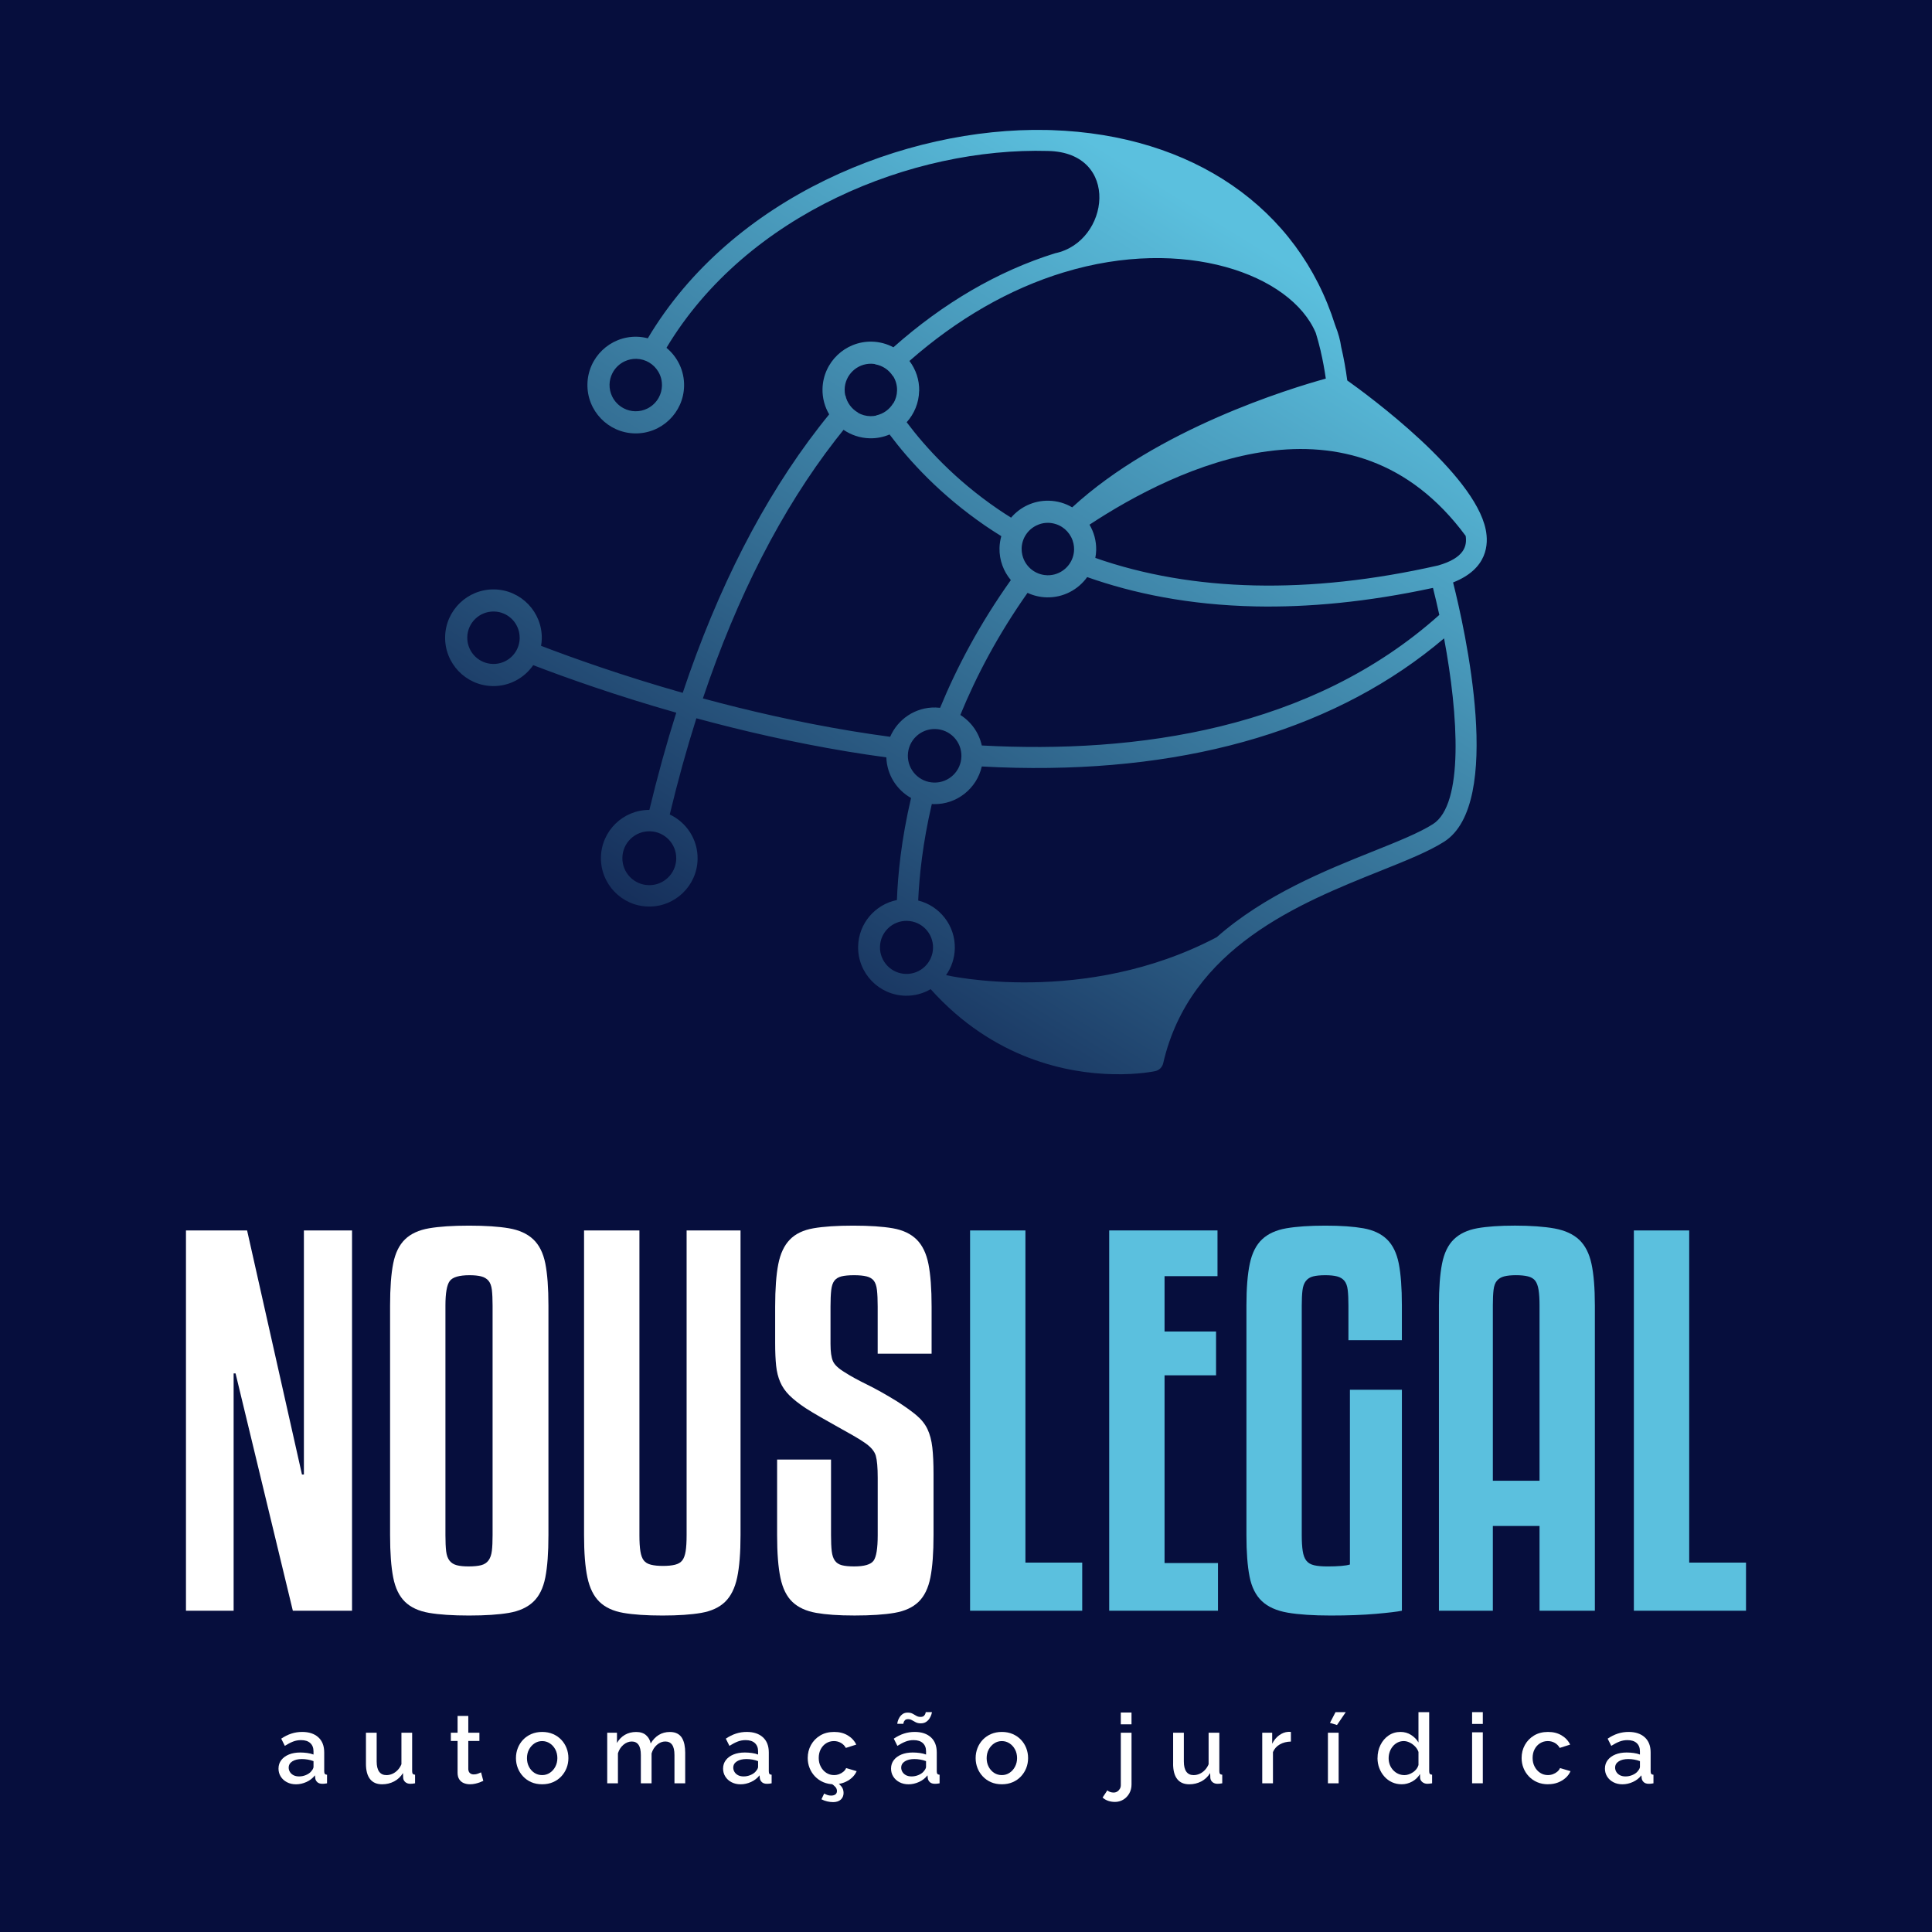 <?xml version="1.0" encoding="UTF-8"?>
<svg id="Camada_1" xmlns="http://www.w3.org/2000/svg" version="1.1" xmlns:xlink="http://www.w3.org/1999/xlink" viewBox="0 0 1080 1080">
  <!-- Generator: Adobe Illustrator 29.6.0, SVG Export Plug-In . SVG Version: 2.1.1 Build 207)  -->
  <defs>
    <style>
      .st0 {
        fill: #5bc0de;
      }

      .st1 {
        fill: url(#Gradiente_sem_nome_2);
      }

      .st2 {
        fill: #fff;
      }

      .st3 {
        fill: #060e3d;
      }
    </style>
    <linearGradient id="Gradiente_sem_nome_2" data-name="Gradiente sem nome 2" x1="322.78" y1="606.72" x2="761.19" y2="179.12" gradientTransform="translate(-84.72 142.19) rotate(-13.92)" gradientUnits="userSpaceOnUse">
      <stop offset="0" stop-color="#060e3d"/>
      <stop offset="1" stop-color="#5bc0de"/>
    </linearGradient>
  </defs>
  <rect class="st3" x="-10" y="-10" width="1100" height="1100"/>
  <g>
    <g>
      <g>
        <path class="st2" d="M163.7,900.4l-32.02-132.66h-1.08v132.66h-26.64v-212.58h34.17l30.67,136.43h1.08v-136.43h26.91v212.58h-33.1Z"/>
        <path class="st2" d="M306.58,858.15c0,9.87-.58,17.76-1.75,23.68-1.17,5.92-3.41,10.45-6.73,13.59-3.32,3.14-7.85,5.2-13.59,6.19-5.74.98-13.19,1.48-22.33,1.48s-16.6-.5-22.33-1.48c-5.74-.99-10.22-3.05-13.45-6.19-3.23-3.14-5.43-7.67-6.59-13.59-1.17-5.92-1.75-13.81-1.75-23.68v-128.35c0-9.86.58-17.71,1.75-23.54,1.16-5.83,3.36-10.31,6.59-13.45,3.23-3.14,7.71-5.2,13.45-6.19,5.74-.98,13.19-1.48,22.33-1.48s16.59.5,22.33,1.48c5.74.99,10.27,3.05,13.59,6.19,3.32,3.14,5.56,7.63,6.73,13.45,1.16,5.83,1.75,13.68,1.75,23.54v128.35ZM275.36,729.8c0-3.59-.14-6.5-.4-8.75-.27-2.24-.9-3.94-1.88-5.11-.99-1.16-2.33-1.97-4.04-2.42-1.71-.45-3.9-.67-6.59-.67-5.74,0-9.42,1.08-11.03,3.23-1.61,2.15-2.42,6.73-2.42,13.72v128.35c0,3.77.14,6.77.4,9.01.27,2.24.9,3.99,1.88,5.25.98,1.26,2.33,2.11,4.04,2.56,1.7.45,3.9.67,6.59.67,2.87,0,5.2-.22,7-.67,1.79-.45,3.18-1.35,4.17-2.69.98-1.34,1.61-3.14,1.88-5.38.27-2.24.4-5.15.4-8.75v-128.35Z"/>
        <path class="st2" d="M370.35,903.09c-8.97,0-16.28-.5-21.93-1.48-5.65-.99-10.09-3.05-13.32-6.19-3.23-3.14-5.47-7.67-6.73-13.59-1.26-5.92-1.88-13.81-1.88-23.68v-170.33h30.95v170.33c0,3.77.18,6.77.54,9.01.36,2.24.98,3.95,1.88,5.11.89,1.17,2.24,1.98,4.04,2.42,1.79.45,4.04.67,6.73.67s4.93-.22,6.73-.67c1.79-.45,3.14-1.25,4.04-2.42.89-1.16,1.52-2.87,1.88-5.11.36-2.24.54-5.25.54-9.01v-170.33h30.14v170.33c0,9.87-.63,17.76-1.88,23.68-1.26,5.92-3.5,10.45-6.73,13.59-3.23,3.14-7.67,5.2-13.32,6.19-5.65.98-12.87,1.48-21.66,1.48Z"/>
        <path class="st2" d="M490.63,756.71v-26.37c0-3.77-.14-6.82-.4-9.15-.27-2.33-.85-4.08-1.75-5.25-.9-1.16-2.24-1.97-4.04-2.42-1.79-.45-4.13-.67-7-.67-3.05,0-5.43.23-7.13.67-1.71.45-3.01,1.26-3.9,2.42-.9,1.17-1.48,2.92-1.75,5.25-.27,2.33-.4,5.38-.4,9.15v20.99c0,4.31.45,7.49,1.35,9.55.89,2.06,3.14,4.17,6.73,6.32,3.05,1.98,7.13,4.22,12.24,6.73,5.11,2.51,10.72,5.65,16.82,9.42,4.48,2.87,8.12,5.47,10.9,7.8,2.78,2.33,4.84,4.94,6.19,7.8,1.35,2.87,2.24,6.28,2.69,10.22.45,3.95.67,8.88.67,14.8v34.17c0,9.87-.58,17.76-1.75,23.68-1.17,5.92-3.36,10.45-6.59,13.59-3.23,3.14-7.71,5.2-13.45,6.19-5.74.98-13.19,1.48-22.33,1.48s-15.97-.5-21.52-1.48c-5.56-.99-9.96-3-13.19-6.05-3.23-3.05-5.47-7.53-6.73-13.45-1.26-5.92-1.88-13.9-1.88-23.95v-42.25h30.14v42.25c0,3.77.13,6.77.4,9.01.27,2.24.85,3.99,1.75,5.25.9,1.26,2.2,2.11,3.9,2.56,1.7.45,3.99.67,6.86.67,5.74,0,9.37-1.08,10.9-3.23,1.52-2.15,2.29-6.9,2.29-14.26v-32.02c0-5.74-.36-9.86-1.08-12.38-.72-2.51-2.78-4.93-6.19-7.26-1.8-1.25-4.04-2.65-6.73-4.17-2.69-1.52-5.56-3.14-8.61-4.84-3.05-1.7-6.15-3.45-9.28-5.25-3.14-1.79-5.96-3.5-8.48-5.11-3.77-2.51-6.77-4.89-9.02-7.13-2.24-2.24-3.95-4.71-5.11-7.4-1.17-2.69-1.93-5.74-2.29-9.15-.36-3.41-.54-7.62-.54-12.65v-20.45c0-9.86.58-17.76,1.75-23.68,1.16-5.92,3.32-10.49,6.46-13.72,3.13-3.23,7.53-5.34,13.18-6.32,5.65-.98,13.05-1.48,22.2-1.48s16.55.5,22.2,1.48c5.65.99,10.09,3.1,13.32,6.32,3.23,3.23,5.42,7.8,6.59,13.72,1.16,5.92,1.75,13.82,1.75,23.68v26.37h-30.14Z"/>
        <path class="st0" d="M604.98,900.4h-62.7v-212.58h30.94v185.67h31.75v26.91Z"/>
        <path class="st0" d="M680.86,900.4h-60.81v-212.58h60.54v25.56h-29.6v30.94h28.79v24.49h-28.79v104.94h29.87v26.64Z"/>
        <path class="st0" d="M753.78,749.17v-19.37c0-3.59-.13-6.5-.4-8.75-.27-2.24-.9-3.94-1.89-5.11-.99-1.16-2.33-1.97-4.03-2.42-1.71-.45-3.9-.67-6.59-.67-2.87,0-5.16.23-6.86.67-1.71.45-3.05,1.3-4.03,2.56-.99,1.26-1.62,3.01-1.89,5.25-.27,2.25-.4,5.07-.4,8.48v128.35c0,3.59.18,6.55.54,8.88.36,2.33,1.03,4.13,2.02,5.38.98,1.26,2.42,2.11,4.31,2.56,1.88.45,4.44.67,7.67.67,2.69,0,5.15-.09,7.4-.27,2.24-.18,3.9-.45,4.98-.81v-97.68h29.06v123.51c-2.52.54-7.36,1.12-14.53,1.75-7.18.63-15.61.94-25.29.94s-17.89-.54-24.08-1.61c-6.19-1.08-10.99-3.23-14.4-6.46-3.41-3.23-5.7-7.8-6.86-13.72-1.17-5.92-1.75-13.63-1.75-23.14v-128.35c0-9.69.63-17.49,1.88-23.41,1.25-5.92,3.54-10.45,6.86-13.59,3.32-3.14,7.85-5.2,13.59-6.19,5.74-.98,13-1.48,21.79-1.48s15.7.5,21.26,1.48c5.56.99,9.95,3.05,13.18,6.19,3.23,3.14,5.42,7.63,6.59,13.45,1.16,5.83,1.75,13.68,1.75,23.54v19.37h-29.87Z"/>
        <path class="st0" d="M860.61,900.4v-47.36h-26.1v47.36h-30.14v-170.6c0-9.69.58-17.49,1.75-23.41,1.16-5.92,3.36-10.45,6.59-13.59,3.23-3.14,7.58-5.2,13.05-6.19,5.47-.98,12.51-1.48,21.12-1.48s16.37.54,22.2,1.61c5.83,1.08,10.4,3.19,13.72,6.32,3.32,3.14,5.61,7.63,6.86,13.45,1.25,5.83,1.88,13.59,1.88,23.28v170.6h-30.94ZM847.42,712.84c-2.69,0-4.89.23-6.59.67-1.71.45-3.05,1.26-4.04,2.42-.99,1.17-1.62,2.87-1.88,5.11-.27,2.24-.4,5.16-.4,8.75v97.95h26.1v-97.95c0-3.59-.18-6.5-.54-8.75-.36-2.24-.99-3.94-1.88-5.11-.9-1.16-2.24-1.97-4.04-2.42-1.8-.45-4.04-.67-6.73-.67Z"/>
        <path class="st0" d="M976.04,900.4h-62.7v-212.58h30.94v185.67h31.75v26.91Z"/>
      </g>
      <g>
        <path class="st2" d="M155.69,988.62c0-1.8.52-3.37,1.55-4.72,1.04-1.35,2.46-2.39,4.28-3.13,1.82-.74,3.92-1.11,6.32-1.11,1.27,0,2.57.09,3.9.27,1.33.18,2.5.47,3.51.87v-1.79c0-1.97-.6-3.51-1.8-4.61-1.2-1.11-2.92-1.66-5.18-1.66-1.6,0-3.11.28-4.52.84-1.42.56-2.92,1.35-4.52,2.37l-2.02-4.03c1.89-1.27,3.79-2.21,5.69-2.83,1.91-.62,3.91-.93,6.02-.93,3.81,0,6.82,1,9.02,2.99,2.2,1.99,3.3,4.82,3.3,8.49v10.51c0,.68.12,1.17.35,1.46.24.29.64.45,1.23.48v4.8c-.54.11-1.04.18-1.47.22-.44.04-.8.05-1.09.05-1.27,0-2.23-.31-2.89-.93-.65-.62-1.04-1.34-1.14-2.18l-.16-1.63c-1.23,1.6-2.82,2.83-4.74,3.71-1.93.87-3.87,1.31-5.83,1.31s-3.58-.39-5.07-1.16c-1.49-.77-2.65-1.83-3.49-3.16-.84-1.33-1.25-2.83-1.25-4.48ZM173.84,990.32c.44-.46.78-.93,1.04-1.39.25-.46.38-.87.38-1.23v-3.21c-1.02-.39-2.09-.69-3.21-.88-1.13-.2-2.23-.29-3.32-.29-2.18,0-3.95.43-5.31,1.29-1.36.86-2.04,2.04-2.04,3.54,0,.82.23,1.61.68,2.36.45.75,1.11,1.36,1.96,1.82.85.46,1.92.7,3.19.7s2.56-.25,3.76-.75c1.2-.5,2.16-1.14,2.89-1.93Z"/>
        <path class="st2" d="M204.57,985.9v-17.31h5.99v16.09c0,2.52.46,4.42,1.39,5.7s2.28,1.92,4.06,1.92c1.12,0,2.22-.23,3.3-.7,1.07-.47,2.05-1.15,2.94-2.07.89-.91,1.61-2.02,2.15-3.31v-17.63h5.99v21.54c0,.68.13,1.17.38,1.46.25.29.67.45,1.25.49v4.8c-.62.11-1.13.18-1.53.22-.4.04-.78.05-1.14.05-1.09,0-2-.3-2.72-.89-.73-.6-1.14-1.36-1.25-2.3l-.11-2.81c-1.27,2.05-2.92,3.61-4.96,4.68-2.03,1.06-4.27,1.6-6.7,1.6-2.98,0-5.23-.97-6.76-2.92-1.53-1.95-2.29-4.81-2.29-8.6Z"/>
        <path class="st2" d="M270.17,995.51c-.51.26-1.14.53-1.91.82-.76.29-1.63.54-2.59.76-.96.22-1.95.33-2.97.33-1.24,0-2.38-.22-3.43-.65-1.05-.43-1.9-1.13-2.53-2.09-.64-.96-.95-2.2-.95-3.72v-17.74h-3.76v-4.63h3.76v-9.37h5.99v9.37h6.21v4.63h-6.21v15.82c.07.98.39,1.7.95,2.17.56.47,1.26.7,2.1.7s1.63-.14,2.4-.44c.76-.29,1.33-.53,1.69-.71l1.25,4.74Z"/>
        <path class="st2" d="M303.08,997.42c-2.25,0-4.27-.39-6.05-1.16-1.78-.77-3.32-1.85-4.6-3.21-1.29-1.37-2.28-2.92-2.97-4.67-.69-1.75-1.04-3.61-1.04-5.59s.34-3.85,1.04-5.62c.69-1.76,1.68-3.32,2.97-4.67,1.29-1.35,2.83-2.41,4.63-3.18,1.8-.77,3.81-1.16,6.02-1.16s4.22.39,6.02,1.16c1.8.77,3.34,1.84,4.63,3.18,1.29,1.35,2.28,2.91,2.97,4.67.69,1.76,1.04,3.64,1.04,5.62s-.35,3.84-1.04,5.59c-.69,1.75-1.68,3.3-2.97,4.67-1.29,1.37-2.83,2.44-4.63,3.21-1.8.77-3.81,1.16-6.02,1.16ZM294.58,982.84c0,1.79.38,3.4,1.14,4.84.76,1.43,1.78,2.56,3.05,3.38,1.27.82,2.71,1.23,4.3,1.23s2.99-.42,4.28-1.26c1.29-.84,2.32-1.99,3.08-3.44.76-1.45,1.14-3.05,1.14-4.81s-.38-3.4-1.14-4.83c-.76-1.43-1.79-2.57-3.08-3.41-1.29-.84-2.72-1.26-4.28-1.26s-3.03.43-4.3,1.29c-1.27.86-2.29,2-3.05,3.41-.76,1.42-1.14,3.04-1.14,4.86Z"/>
        <path class="st2" d="M383.02,996.87h-5.99v-15.78c0-2.62-.44-4.54-1.31-5.76-.87-1.22-2.14-1.83-3.81-1.83s-3.22.62-4.66,1.86c-1.44,1.24-2.44,2.85-3.02,4.82v16.7h-5.99v-15.78c0-2.62-.44-4.54-1.31-5.76-.87-1.22-2.13-1.83-3.76-1.83s-3.22.61-4.66,1.82c-1.44,1.21-2.46,2.8-3.08,4.77v16.79h-5.99v-28.28h5.45v5.72c1.12-1.98,2.61-3.5,4.44-4.56,1.83-1.06,3.93-1.59,6.29-1.59s4.22.61,5.58,1.84c1.36,1.22,2.21,2.75,2.53,4.59,1.23-2.09,2.75-3.68,4.55-4.78,1.8-1.1,3.86-1.65,6.18-1.65,1.67,0,3.07.31,4.2.92,1.13.61,2,1.45,2.62,2.51.62,1.06,1.06,2.29,1.34,3.67.27,1.39.41,2.85.41,4.4v17.22Z"/>
        <path class="st2" d="M404.21,988.62c0-1.8.52-3.37,1.55-4.72,1.04-1.35,2.46-2.39,4.28-3.13,1.82-.74,3.92-1.11,6.32-1.11,1.27,0,2.57.09,3.9.27,1.33.18,2.5.47,3.52.87v-1.79c0-1.97-.6-3.51-1.8-4.61-1.2-1.11-2.92-1.66-5.18-1.66-1.6,0-3.1.28-4.52.84-1.42.56-2.92,1.35-4.52,2.37l-2.02-4.03c1.89-1.27,3.79-2.21,5.69-2.83,1.91-.62,3.91-.93,6.02-.93,3.81,0,6.82,1,9.02,2.99,2.2,1.99,3.3,4.82,3.3,8.49v10.51c0,.68.12,1.17.35,1.46.24.29.64.45,1.23.48v4.8c-.55.11-1.04.18-1.47.22-.44.04-.8.05-1.09.05-1.27,0-2.24-.31-2.89-.93-.65-.62-1.04-1.34-1.15-2.18l-.16-1.63c-1.23,1.6-2.82,2.83-4.74,3.71-1.93.87-3.87,1.31-5.83,1.31s-3.58-.39-5.07-1.16c-1.49-.77-2.65-1.83-3.49-3.16-.84-1.33-1.25-2.83-1.25-4.48ZM422.36,990.32c.44-.46.78-.93,1.04-1.39.25-.46.38-.87.38-1.23v-3.21c-1.02-.39-2.09-.69-3.21-.88-1.13-.2-2.24-.29-3.32-.29-2.18,0-3.95.43-5.31,1.29-1.36.86-2.04,2.04-2.04,3.54,0,.82.23,1.61.68,2.36.45.75,1.11,1.36,1.96,1.82.85.46,1.92.7,3.19.7s2.56-.25,3.76-.75c1.2-.5,2.16-1.14,2.89-1.93Z"/>
        <path class="st2" d="M466.28,997.42c-2.22,0-4.22-.39-6.02-1.16-1.8-.77-3.35-1.85-4.66-3.21-1.31-1.37-2.32-2.93-3.02-4.7-.71-1.76-1.06-3.64-1.06-5.61,0-2.66.61-5.09,1.83-7.29,1.22-2.19,2.92-3.96,5.12-5.29,2.2-1.33,4.8-2,7.82-2s5.44.65,7.6,1.93c2.16,1.29,3.75,3.01,4.77,5.15l-5.83,1.85c-.65-1.2-1.57-2.13-2.75-2.81-1.18-.67-2.48-1.01-3.9-1.01-1.6,0-3.04.4-4.33,1.21-1.29.81-2.31,1.92-3.05,3.33-.75,1.41-1.12,3.05-1.12,4.91s.38,3.41,1.15,4.86c.76,1.45,1.79,2.6,3.08,3.44,1.29.84,2.73,1.26,4.33,1.26.98,0,1.93-.17,2.86-.52.93-.35,1.73-.82,2.42-1.42.69-.6,1.18-1.26,1.47-1.99l5.89,1.74c-.62,1.42-1.54,2.67-2.75,3.76s-2.65,1.95-4.3,2.59c-1.65.64-3.5.95-5.53.95ZM465.62,1007.39c-.98,0-2.04-.13-3.16-.38-1.13-.25-2.22-.65-3.27-1.2l1.53-3.21c.65.36,1.28.64,1.88.84.6.2,1.26.3,1.99.3,1.02,0,1.82-.22,2.4-.65.58-.44.87-1.07.87-1.91s-.29-1.59-.87-2.26c-.58-.67-1.42-1.35-2.51-2.04l2.07-1.42c1.49.95,2.7,1.93,3.62,2.97.93,1.03,1.39,2.32,1.39,3.84s-.52,2.76-1.55,3.71c-1.04.94-2.5,1.42-4.39,1.42Z"/>
        <path class="st2" d="M498.1,988.62c0-1.8.52-3.37,1.55-4.72,1.04-1.35,2.46-2.39,4.28-3.13,1.82-.74,3.92-1.11,6.32-1.11,1.27,0,2.57.09,3.9.27,1.33.18,2.5.47,3.52.87v-1.79c0-1.97-.6-3.51-1.8-4.61-1.2-1.11-2.92-1.66-5.18-1.66-1.6,0-3.1.28-4.52.84-1.42.56-2.92,1.35-4.52,2.37l-2.02-4.03c1.89-1.27,3.79-2.21,5.69-2.83,1.91-.62,3.91-.93,6.02-.93,3.81,0,6.82,1,9.02,2.99,2.2,1.99,3.3,4.82,3.3,8.49v10.51c0,.68.12,1.17.35,1.46.24.29.64.45,1.23.48v4.8c-.55.11-1.04.18-1.47.22-.44.04-.8.05-1.09.05-1.27,0-2.24-.31-2.89-.93-.65-.62-1.04-1.34-1.15-2.18l-.16-1.63c-1.23,1.6-2.82,2.83-4.74,3.71-1.93.87-3.87,1.31-5.83,1.31s-3.58-.39-5.07-1.16c-1.49-.77-2.65-1.83-3.49-3.16-.84-1.33-1.25-2.83-1.25-4.48ZM514.72,963.36c-1.09,0-2.03-.2-2.81-.6-.78-.4-1.49-.79-2.13-1.17-.64-.38-1.35-.57-2.15-.57s-1.39.2-1.77.6c-.38.4-.63.82-.73,1.25-.11.44-.16.69-.16.76h-3.38c0-.29.09-.77.27-1.44.18-.67.5-1.38.95-2.13.45-.74,1.05-1.38,1.8-1.91.74-.53,1.68-.79,2.81-.79s2,.2,2.73.6c.73.4,1.42.8,2.1,1.2.67.4,1.44.6,2.32.6s1.56-.21,1.96-.63c.4-.42.66-.84.79-1.28.13-.44.19-.69.19-.76h3.43c0,.25-.1.71-.3,1.36-.2.65-.54,1.36-1.01,2.13s-1.11,1.42-1.91,1.96c-.8.54-1.8.82-3,.82ZM516.24,990.32c.44-.46.78-.93,1.04-1.39.25-.46.38-.87.38-1.23v-3.21c-1.02-.39-2.09-.69-3.21-.88-1.13-.2-2.24-.29-3.32-.29-2.18,0-3.95.43-5.31,1.29-1.36.86-2.04,2.04-2.04,3.54,0,.82.23,1.61.68,2.36.45.75,1.11,1.36,1.96,1.82.85.46,1.92.7,3.19.7s2.56-.25,3.76-.75c1.2-.5,2.16-1.14,2.89-1.93Z"/>
        <path class="st2" d="M560.05,997.42c-2.25,0-4.27-.39-6.05-1.16-1.78-.77-3.32-1.85-4.6-3.21-1.29-1.37-2.28-2.92-2.97-4.67-.69-1.75-1.04-3.61-1.04-5.59s.34-3.85,1.04-5.62c.69-1.76,1.68-3.32,2.97-4.67,1.29-1.35,2.83-2.41,4.63-3.18,1.8-.77,3.8-1.16,6.02-1.16s4.22.39,6.02,1.16,3.34,1.84,4.63,3.18c1.29,1.35,2.28,2.91,2.97,4.67.69,1.76,1.04,3.64,1.04,5.62s-.35,3.84-1.04,5.59c-.69,1.75-1.68,3.3-2.97,4.67-1.29,1.37-2.83,2.44-4.63,3.21-1.8.77-3.81,1.16-6.02,1.16ZM551.55,982.84c0,1.79.38,3.4,1.14,4.84.76,1.43,1.78,2.56,3.05,3.38,1.27.82,2.71,1.23,4.3,1.23s2.99-.42,4.28-1.26c1.29-.84,2.32-1.99,3.08-3.44.76-1.45,1.15-3.05,1.15-4.81s-.38-3.4-1.15-4.83c-.76-1.43-1.79-2.57-3.08-3.41-1.29-.84-2.72-1.26-4.28-1.26s-3.03.43-4.3,1.29c-1.27.86-2.29,2-3.05,3.41-.76,1.42-1.14,3.04-1.14,4.86Z"/>
        <path class="st2" d="M623.21,1007.28c-1.31,0-2.55-.2-3.73-.6-1.18-.4-2.22-1.02-3.13-1.85l2.67-4.03c.44.44.97.75,1.61.95.64.2,1.26.3,1.88.3.73,0,1.39-.18,1.99-.54.6-.36,1.09-.86,1.47-1.49.38-.63.57-1.33.57-2.08v-29.34h5.99v28.93c0,1.88-.43,3.56-1.28,5.04-.86,1.48-1.98,2.64-3.38,3.47-1.4.83-2.95,1.25-4.66,1.25ZM626.53,963.91v-6.59h5.99v6.59h-5.99Z"/>
        <path class="st2" d="M655.79,985.9v-17.31h5.99v16.09c0,2.52.46,4.42,1.39,5.7.93,1.28,2.28,1.92,4.06,1.92,1.13,0,2.22-.23,3.3-.7,1.07-.47,2.05-1.15,2.94-2.07.89-.91,1.61-2.02,2.15-3.31v-17.63h5.99v21.54c0,.68.13,1.17.38,1.46.25.29.67.45,1.25.49v4.8c-.62.11-1.13.18-1.53.22-.4.04-.78.05-1.14.05-1.09,0-2-.3-2.73-.89-.73-.6-1.14-1.36-1.25-2.3l-.11-2.81c-1.27,2.05-2.92,3.61-4.96,4.68-2.03,1.06-4.27,1.6-6.7,1.6-2.98,0-5.23-.97-6.76-2.92-1.53-1.95-2.29-4.81-2.29-8.6Z"/>
        <path class="st2" d="M721.61,973.55c-2.33.04-4.39.56-6.18,1.58-1.8,1.02-3.08,2.45-3.84,4.31v17.44h-5.99v-28.28h5.56v6.16c.98-1.96,2.27-3.53,3.87-4.71,1.6-1.18,3.29-1.83,5.07-1.93h.9c.23,0,.44.02.63.05v5.4Z"/>
        <path class="st2" d="M742.32,996.87v-28.28h5.99v28.28h-5.99ZM747.38,964.29l-3.92-1.2,3.11-5.99h5.72l-4.9,7.19Z"/>
        <path class="st2" d="M770.05,982.79c0-2.7.55-5.16,1.66-7.37,1.11-2.21,2.62-3.98,4.55-5.29,1.93-1.31,4.14-1.97,6.65-1.97,2.18,0,4.15.56,5.91,1.69,1.76,1.13,3.13,2.52,4.11,4.2v-16.95h5.99v33.02c0,.69.13,1.18.38,1.47.25.29.67.45,1.25.49v4.8c-1.13.18-2,.27-2.62.27-1.13,0-2.08-.33-2.86-.98-.78-.65-1.19-1.43-1.23-2.34l-.06-2.13c-1.09,1.82-2.56,3.22-4.41,4.22-1.85,1-3.78,1.5-5.78,1.5s-3.77-.38-5.42-1.13c-1.65-.76-3.09-1.82-4.3-3.19-1.22-1.37-2.16-2.93-2.83-4.7-.67-1.76-1.01-3.63-1.01-5.62ZM792.94,986.71v-7.36c-.4-1.15-1.04-2.18-1.93-3.09-.89-.91-1.89-1.64-3-2.18-1.11-.54-2.21-.81-3.3-.81-1.27,0-2.42.27-3.46.81-1.04.54-1.93,1.25-2.67,2.15-.75.9-1.32,1.92-1.72,3.06-.4,1.15-.6,2.35-.6,3.6s.22,2.5.65,3.63c.44,1.13,1.06,2.13,1.88,3.01.82.88,1.76,1.56,2.83,2.04,1.07.48,2.24.73,3.51.73.8,0,1.61-.14,2.42-.43.82-.29,1.6-.68,2.34-1.18.74-.5,1.38-1.09,1.91-1.77.53-.68.9-1.41,1.12-2.2Z"/>
        <path class="st2" d="M822.91,963.69v-6.59h5.99v6.59h-5.99ZM822.91,996.87v-28.5h5.99v28.5h-5.99Z"/>
        <path class="st2" d="M865.35,997.42c-2.22,0-4.22-.39-6.02-1.16-1.8-.77-3.35-1.85-4.66-3.21-1.31-1.37-2.32-2.93-3.02-4.7-.71-1.76-1.06-3.64-1.06-5.61,0-2.66.61-5.09,1.82-7.29,1.22-2.19,2.92-3.96,5.12-5.29,2.2-1.33,4.8-2,7.82-2s5.44.65,7.6,1.93c2.16,1.29,3.75,3.01,4.77,5.15l-5.83,1.85c-.65-1.2-1.57-2.13-2.75-2.81-1.18-.67-2.48-1.01-3.9-1.01-1.6,0-3.04.4-4.33,1.21-1.29.81-2.31,1.92-3.05,3.33-.75,1.41-1.12,3.05-1.12,4.91s.38,3.41,1.14,4.86c.76,1.45,1.79,2.6,3.08,3.44,1.29.84,2.73,1.26,4.33,1.26.98,0,1.93-.17,2.86-.52.93-.35,1.74-.82,2.43-1.42.69-.6,1.18-1.26,1.47-1.99l5.88,1.74c-.62,1.42-1.53,2.67-2.75,3.76-1.22,1.09-2.65,1.95-4.3,2.59-1.65.64-3.5.95-5.53.95Z"/>
        <path class="st2" d="M897.17,988.62c0-1.8.52-3.37,1.55-4.72,1.04-1.35,2.46-2.39,4.28-3.13,1.82-.74,3.92-1.11,6.32-1.11,1.27,0,2.57.09,3.9.27,1.32.18,2.5.47,3.51.87v-1.79c0-1.97-.6-3.51-1.8-4.61-1.2-1.11-2.92-1.66-5.18-1.66-1.6,0-3.1.28-4.52.84-1.42.56-2.92,1.35-4.52,2.37l-2.02-4.03c1.89-1.27,3.79-2.21,5.69-2.83,1.91-.62,3.91-.93,6.02-.93,3.81,0,6.82,1,9.02,2.99,2.2,1.99,3.3,4.82,3.3,8.49v10.51c0,.68.12,1.17.35,1.46.24.29.65.45,1.23.48v4.8c-.54.11-1.04.18-1.47.22-.44.04-.8.05-1.09.05-1.27,0-2.23-.31-2.89-.93-.65-.62-1.04-1.34-1.14-2.18l-.16-1.63c-1.23,1.6-2.81,2.83-4.74,3.71-1.93.87-3.87,1.31-5.83,1.31s-3.58-.39-5.07-1.16c-1.49-.77-2.65-1.83-3.49-3.16-.84-1.33-1.25-2.83-1.25-4.48ZM915.32,990.32c.44-.46.78-.93,1.04-1.39.25-.46.38-.87.38-1.23v-3.21c-1.02-.39-2.09-.69-3.21-.88-1.13-.2-2.23-.29-3.32-.29-2.18,0-3.95.43-5.31,1.29-1.36.86-2.04,2.04-2.04,3.54,0,.82.23,1.61.68,2.36.45.75,1.11,1.36,1.96,1.82.85.46,1.92.7,3.19.7s2.56-.25,3.76-.75,2.16-1.14,2.89-1.93Z"/>
      </g>
    </g>
    <path class="st1" d="M753.12,212.62c-.84-6.29-1.94-12.56-3.39-18.66,0,0,0,0,0,0-.54-3.87-1.62-7.74-3.12-11.51-.02-.06-.04-.13-.06-.2-.01-.04-.03-.08-.05-.12-.05-.12-.07-.24-.12-.35-.01-.03-.02-.05-.04-.08-20.65-65.58-79.81-106.3-158.38-108.96-1-.03-1.99-.06-3-.08-79.27-1.65-175.9,37.51-222.83,116.45-1.98-.51-4.04-.83-6.17-.87-14.9-.31-27.27,11.55-27.58,26.45-.31,14.89,11.55,27.27,26.45,27.58,14.89.31,27.27-11.55,27.58-26.45.18-8.58-3.7-16.31-9.85-21.39,44.96-75.06,137.62-112.17,213.33-110.04,40.64.85,34.51,50.85,3.9,57.19-31.97,9.96-62.53,27.84-90.37,52.56-3.61-1.92-7.7-3.06-12.05-3.16-14.9-.31-27.27,11.55-27.58,26.45-.11,5.18,1.28,10.04,3.73,14.21-1.93,2.36-3.85,4.76-5.74,7.21-31.03,40.06-56.49,89.8-76.13,148.46-33.41-9.49-60.94-19.29-79.19-26.29.22-1.29.38-2.6.4-3.95.31-14.89-11.56-27.27-26.45-27.58-14.89-.31-27.27,11.55-27.58,26.45-.31,14.9,11.55,27.27,26.45,27.58,9.41.2,17.8-4.47,22.79-11.69,18.45,7.08,46.25,16.98,79.97,26.57-5.5,17.38-10.51,35.5-15.03,54.35-14.67-.04-26.77,11.71-27.08,26.44-.31,14.89,11.55,27.27,26.45,27.58,14.9.31,27.27-11.55,27.58-26.45.23-11-6.19-20.6-15.56-25.01,4.47-18.67,9.44-36.6,14.88-53.78,25.63,6.96,54.21,13.56,84.4,18.57,7.34,1.22,14.6,2.3,21.79,3.27.31,9.73,5.78,18.21,13.82,22.72-5.46,23.2-7.39,42.85-7.91,57.04-12.13,2.44-21.41,13.04-21.68,25.91-.31,14.9,11.55,27.27,26.45,27.58,5.13.11,9.95-1.26,14.09-3.67,35.14,39.17,76.62,47.01,102.01,47.54,14.15.3,23.31-1.67,23.59-1.74,2.18-.5,3.89-2.2,4.39-4.38,14.93-64.88,76.51-89.54,121.47-107.55,14.45-5.79,26.93-10.79,35.56-16.28,33.55-21.36,11.64-118.74,5.02-144.95,19.44-7.63,19.89-21.56,18.24-29.59,0,0,0,0,0,0-6.48-31.49-65.4-74.79-77.44-83.36ZM369.69,212.08c.04.2.1.39.13.59.08.43.13.87.17,1.32,0,.02,0,.05,0,.07.04.49.06.99.05,1.49-.05,2.47-.72,4.79-1.85,6.81-1.44,2.59-3.65,4.69-6.3,6.01-2.05,1.02-4.36,1.58-6.81,1.53-2.27-.05-4.4-.62-6.3-1.59-2.88-1.46-5.2-3.83-6.6-6.73-.97-2.01-1.5-4.26-1.45-6.64.05-2.27.62-4.4,1.59-6.29,1.49-2.95,3.94-5.31,6.95-6.7,1.96-.9,4.13-1.4,6.43-1.36.03,0,.06,0,.09,0,0,0,0,0,0,0,5.19.14,9.68,2.97,12.17,7.13,0,0,0,.02.02.03.22.36.42.73.6,1.11.03.06.05.12.08.17.16.34.31.68.44,1.03.05.13.09.27.14.4.1.29.2.57.28.86.07.24.12.49.17.74ZM290.5,356.29s0,.01,0,.02c0,0,0,0,0,0,0,.17.02.33.01.5-.16,7.59-6.05,13.71-13.46,14.3-.49.04-.99.06-1.5.04-.53-.01-1.04-.05-1.55-.12-7.34-.93-12.95-7.27-12.79-14.84.17-8.08,6.84-14.49,14.92-14.35.01,0,.03,0,.04,0h0s0,0,0,0c.5.01.99.05,1.47.1.27.03.52.09.78.13.21.04.43.06.64.11.36.08.7.18,1.05.29.1.03.21.05.31.09.41.14.82.29,1.22.47.03.01.06.02.09.03,5.12,2.24,8.68,7.32,8.76,13.21ZM378.02,480.07c-.17,8.31-7.05,14.91-15.37,14.74-8.31-.17-14.91-7.05-14.74-15.37.17-8.31,7.05-14.91,15.37-14.74,8.31.17,14.91,7.05,14.74,15.37ZM513.83,218.55c.13-6.28-1.92-12.1-5.44-16.77,26.67-23.42,55.83-40.28,86.24-49.52,0,0,.01,0,.02,0,67.09-20.43,127,1.01,140.88,33.85,0,0,0,.02.01.03.94,2.99,1.84,6.34,2.77,10.23,0,.01,0,.03,0,.04,0,.01,0,.03,0,.04,0,0,0,0,0,0,0,0,0,.02,0,.03,0,.01,0,.02,0,.03,1.18,4.95,2.08,10.03,2.83,15.13-20.18,5.56-94.21,28.18-141.77,71.97-3.85-2.26-8.31-3.61-13.08-3.71-8.41-.18-16.01,3.53-21.09,9.47-2.49-1.55-4.95-3.14-7.37-4.8-23.9-16.34-40.44-34.49-50.99-48.54,4.19-4.65,6.81-10.75,6.96-17.49ZM600.01,303.56c.02.1.05.19.07.29.09.44.17.89.22,1.34.01.12.03.23.05.35.05.56.08,1.12.07,1.69-.13,6.18-4.07,11.38-9.53,13.42-.02,0-.03.01-.05.02-.4.15-.8.28-1.21.39-.09.03-.19.04-.28.07-.35.09-.69.17-1.05.23-.2.04-.41.05-.61.08-.26.03-.51.08-.78.1-.46.04-.92.05-1.4.04-.02,0-.03,0-.05,0-.59-.01-1.18-.07-1.75-.15-.03,0-.07-.01-.1-.02-5.89-.87-10.61-5.23-12.04-10.88-.03-.12-.06-.24-.09-.37-.1-.44-.18-.89-.24-1.35-.02-.14-.04-.29-.06-.43-.06-.58-.09-1.17-.08-1.76.12-5.75,3.54-10.64,8.4-12.94,0,0,.02,0,.03-.01.38-.18.76-.34,1.15-.49.06-.02.13-.04.19-.07.35-.12.7-.24,1.05-.34.13-.04.27-.06.41-.1.3-.07.6-.15.91-.2.23-.04.47-.06.71-.09.22-.03.45-.06.67-.08.47-.04.95-.05,1.44-.04h0s0,0,0,0c.65.01,1.28.08,1.9.18.09.01.18.03.27.05,5.29.9,9.58,4.62,11.33,9.53.01.03.02.07.03.1.16.47.3.94.41,1.43ZM472.16,217.68c.17-8.08,6.88-14.52,14.96-14.35.73.02,1.45.1,2.15.22-.03.03-.06.06-.1.1,4.2.69,7.78,3.15,9.95,6.6.03-.03.05-.05.08-.08,1.49,2.35,2.33,5.14,2.26,8.12-.05,2.6-.79,5.03-2.03,7.13-.02-.03-.04-.06-.06-.1-2.04,3.48-5.48,6.02-9.53,6.88.02.03.04.06.06.1-1.09.24-2.23.36-3.39.34-2.51-.05-4.86-.74-6.9-1.9.02-.03.05-.05.07-.08-3.58-2.02-6.19-5.5-7.07-9.62-.03.03-.06.07-.09.1-.25-1.11-.38-2.27-.35-3.46ZM497.64,411.88c-7.43-.99-14.71-2.08-21.78-3.25-29.66-4.91-57.74-11.38-82.94-18.21,19.2-57.15,43.97-105.54,74.09-144.43,1.5-1.94,3.02-3.84,4.54-5.72,4.19,2.88,9.23,4.62,14.69,4.74,3.92.08,7.65-.7,11.04-2.13,11.05,14.76,28.3,33.69,53.41,50.96,2.86,1.97,5.91,3.92,9.05,5.87-.59,2.13-.96,4.35-1.01,6.66-.14,6.8,2.28,13.06,6.34,17.9-17.48,24.63-30.25,48.8-39.54,71.4-.83-.1-1.67-.16-2.53-.18-11.32-.24-21.17,6.57-25.39,16.39ZM537.43,422.81c-.17,8.27-7.01,14.83-15.28,14.65-8.27-.17-14.83-7.01-14.65-15.28.17-8.27,7.01-14.83,15.28-14.65,8.27.17,14.83,7.01,14.65,15.28ZM506.43,544.43c-8.19-.17-14.69-6.95-14.52-15.14.17-8.19,6.95-14.69,15.14-14.52,8.19.17,14.69,6.95,14.52,15.14-.17,8.19-6.95,14.69-15.14,14.52ZM801.02,460.68c-7.71,4.91-19.72,9.72-33.63,15.29-26.24,10.51-60.34,24.18-87.33,48.01v-.03c-74.05,38.95-151.22,21.16-151.22,21.16,2.99-4.24,4.79-9.39,4.91-14.96.27-12.84-8.52-23.78-20.48-26.76.59-13.38,2.49-31.99,7.62-53.95.34.02.67.07,1.01.07,13.04.27,24.14-8.79,26.92-21.04,6.42.35,12.77.6,19.04.73,99.13,2.07,180.63-22.46,239.38-72.35,8.04,43.01,11.1,92.79-6.22,103.83ZM804.59,343.74c-71.6,64.1-169.37,77.66-255.76,72.99-1.57-7.15-5.97-13.26-12-17.07,8.88-21.67,21.03-44.79,37.57-68.24,3.29,1.53,6.94,2.43,10.79,2.51,9.25.19,17.53-4.32,22.55-11.33,25.85,9.14,56.99,15.61,94.06,16.39,29.29.61,62.33-2.39,99.24-10.35,1.21,4.78,2.4,9.84,3.54,15.09ZM803.83,316.12c-72.15,16.35-137.21,14.77-191.54-4.23.27-1.43.45-2.9.48-4.4.11-5.17-1.28-10.03-3.73-14.19,48.43-31.91,146.87-79.57,210.28,6.26.84,5.67-.72,12.35-15.5,16.57Z"/>
  </g>
</svg>